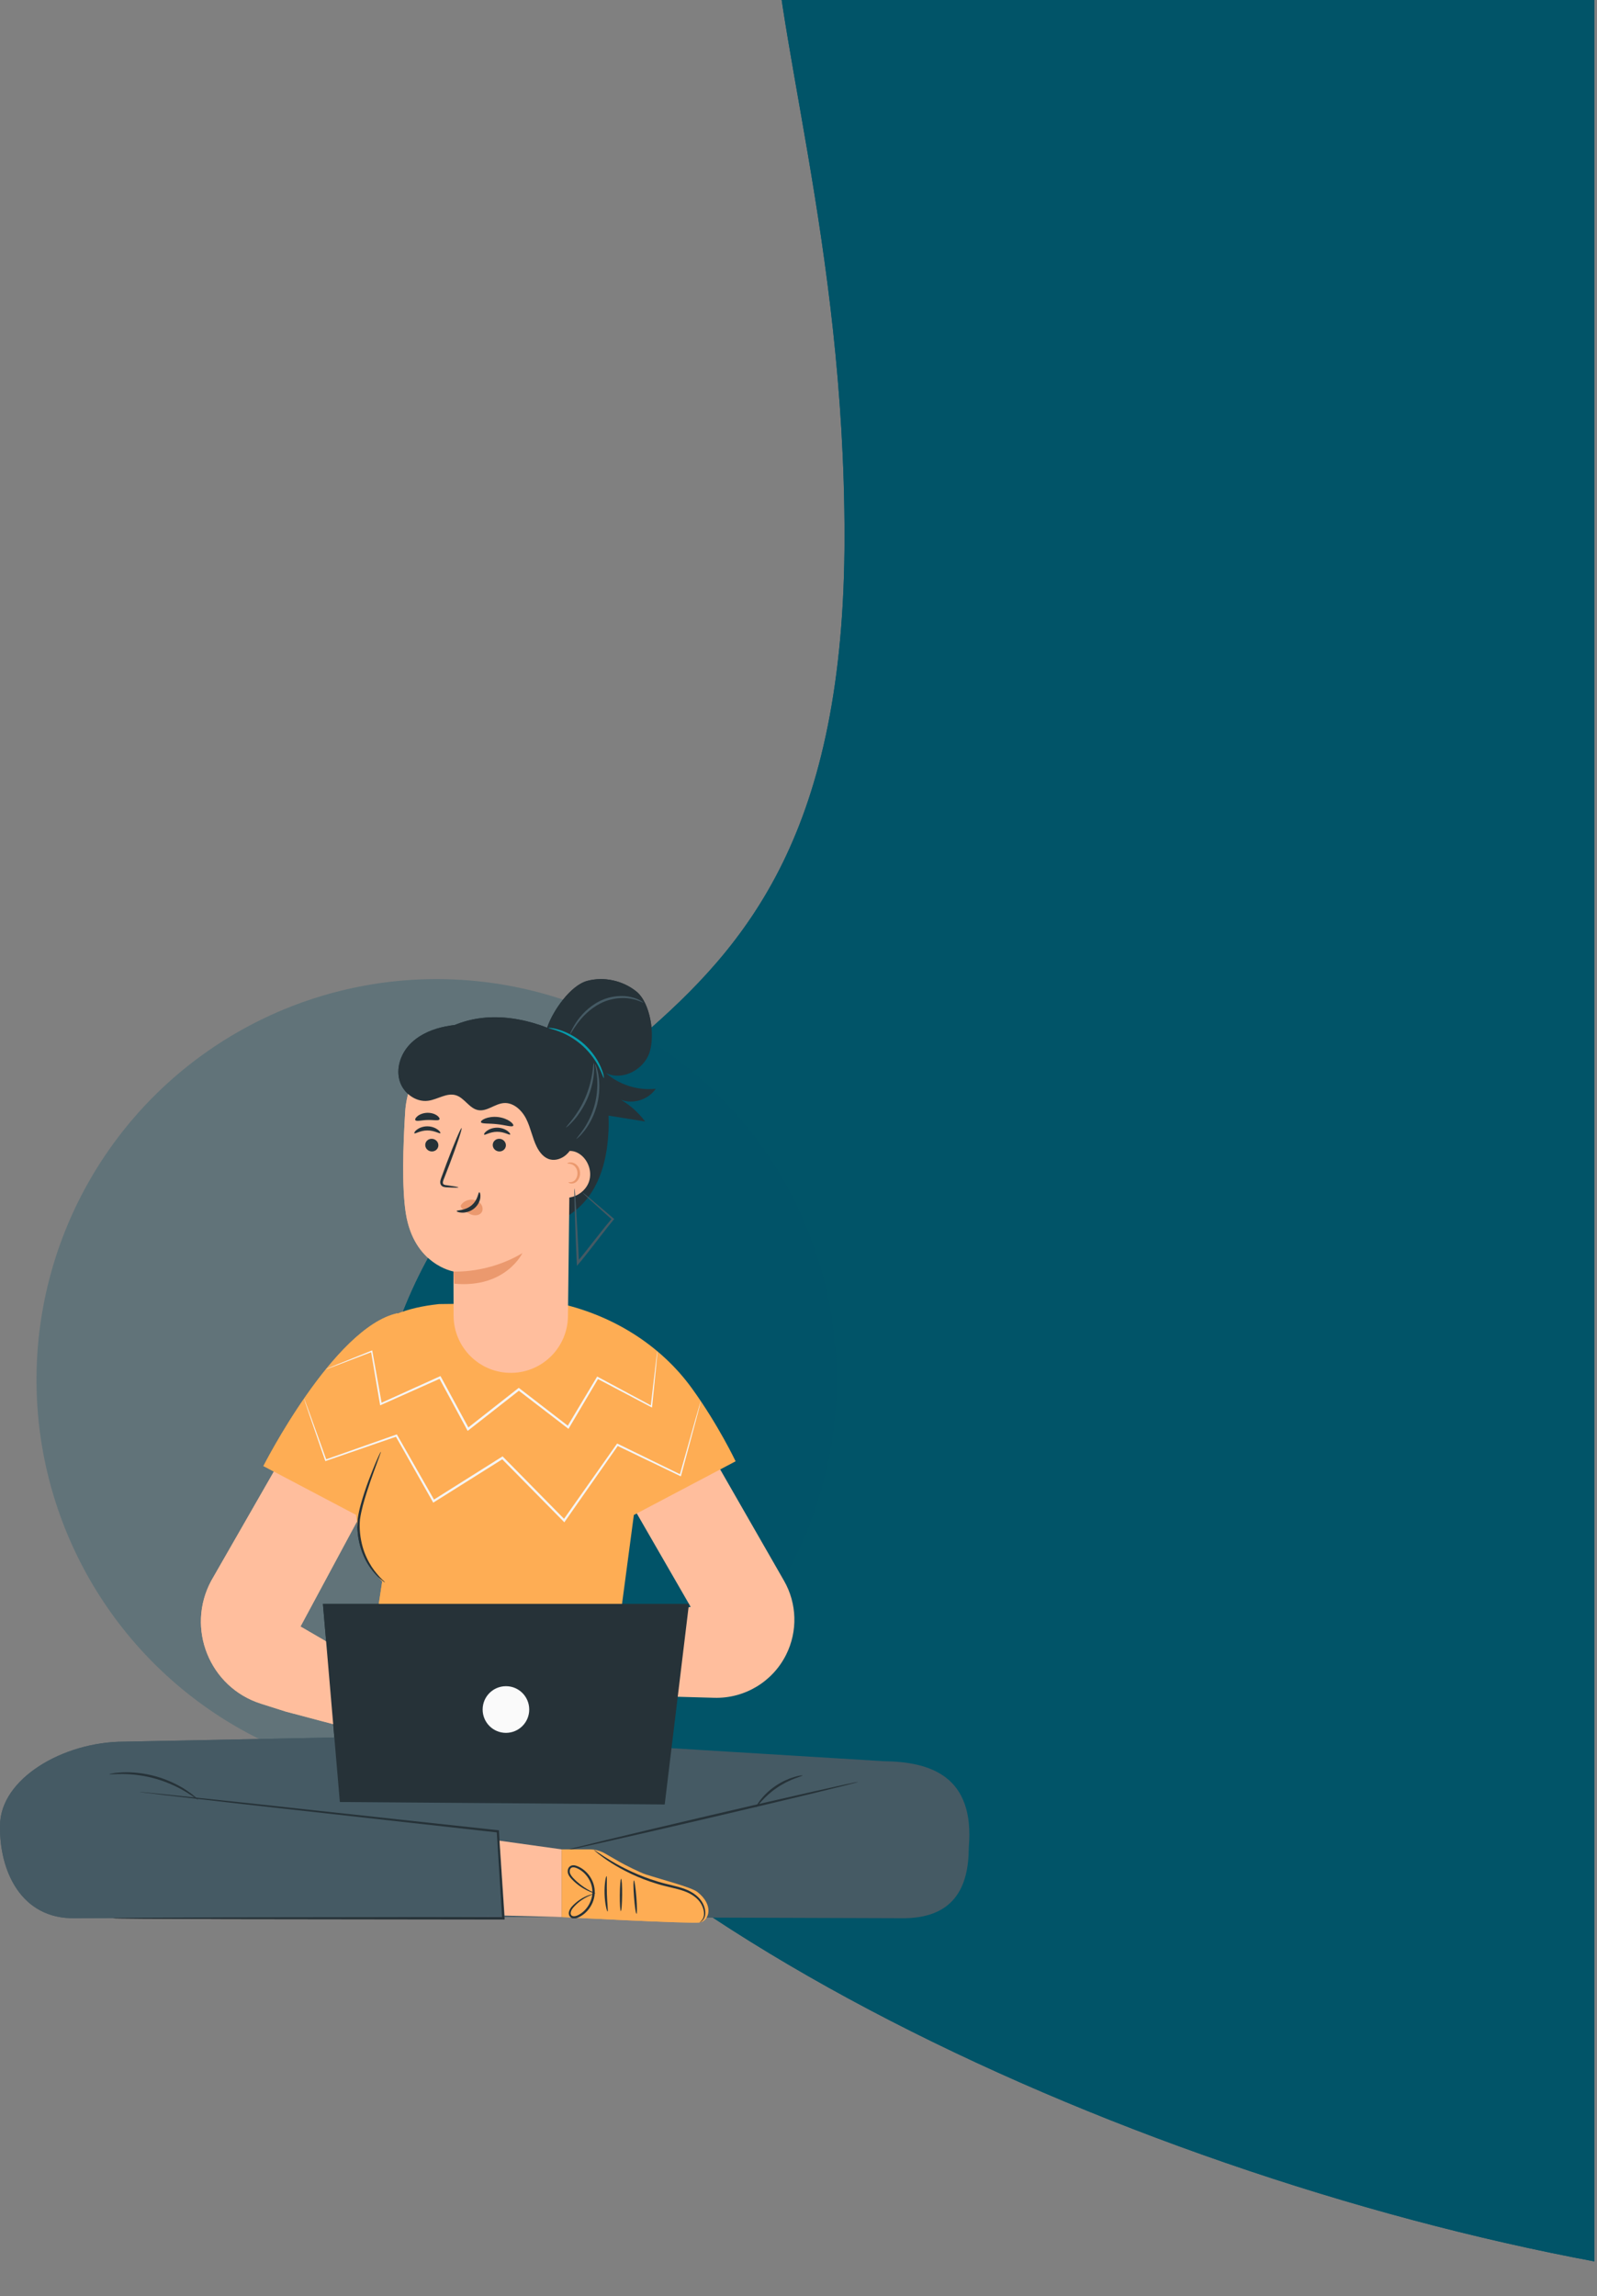 <?xml version="1.0" encoding="UTF-8" standalone="no"?>
<!DOCTYPE svg PUBLIC "-//W3C//DTD SVG 1.1//EN" "http://www.w3.org/Graphics/SVG/1.1/DTD/svg11.dtd">
<svg width="100%" height="100%" viewBox="0 0 503 723" version="1.1" xmlns="http://www.w3.org/2000/svg" xmlns:xlink="http://www.w3.org/1999/xlink" xml:space="preserve" xmlns:serif="http://www.serif.com/" style="fill-rule:evenodd;clip-rule:evenodd;stroke-linejoin:round;stroke-miterlimit:2;">
    <rect x="0" y="0" width="503" height="723" fill="#808080" stroke="none"/>
    <g transform="matrix(1,0,0,1,5.90488e-15,-101.036)">
        <clipPath id="_clip1">
            <rect x="0" y="101.036" width="502.189" height="722.026"/>
        </clipPath>
        <g clip-path="url(#_clip1)">
            <g transform="matrix(1,0,0,1,5.62449e-09,169)">
                <path d="M727,579C727,764.568 79.542,571.248 118,376C144,244 266,286.568 266,101C266,-84.568 173.432,-169 359,-169C544.568,-169 727,393.432 727,579Z" style="fill:rgb(1,84,104);fill-rule:nonzero;"/>
            </g>
            <g transform="matrix(1,0,0,1,5.62449e-09,169)">
                <ellipse cx="137.498" cy="366.477" rx="126" ry="126.164" style="fill:rgb(1,84,104);fill-opacity:0.13;"/>
            </g>
            <g transform="matrix(1,0,0,1,5.62449e-09,169)">
                <path d="M278.386,486.564L173.534,480.134C172.872,478.626 172.436,477.751 172.436,477.751L144.019,478.315L134.767,477.751C134.767,477.751 134.626,478.033 134.401,478.513L39.012,480.416C19.988,480.416 0.006,492.035 0.006,506.882C-0.233,521.01 6.596,536.351 23.635,535.998L153.594,535.561L283.554,535.998C300.592,536.351 305.099,526.058 305.127,513.847C307.14,491.118 292.918,486.747 278.386,486.564Z" style="fill:rgb(69,90,100);fill-rule:nonzero;"/>
            </g>
            <g transform="matrix(1,0,0,1,5.62449e-09,169)">
                <path d="M35.576,535.999C35.576,535.999 35.787,535.97 36.196,535.956C36.646,535.942 37.252,535.942 38.026,535.928C39.674,535.914 42.054,535.886 45.109,535.858C51.291,535.829 60.219,535.787 71.259,535.745C93.438,535.717 124.164,535.674 158.523,535.632L158.157,536.027C157.974,533.179 157.791,530.119 157.593,527.045C157.199,520.757 156.819,514.553 156.453,508.673L156.777,509.011C124.854,505.458 96.648,502.314 76.385,500.058C66.302,498.902 58.191,497.971 52.559,497.322C49.785,496.984 47.644,496.73 46.137,496.547C45.433,496.448 44.884,496.378 44.476,496.335C44.096,496.279 43.913,496.251 43.913,496.237C43.913,496.223 44.11,496.237 44.476,496.265C44.884,496.307 45.433,496.35 46.137,496.42C47.644,496.575 49.799,496.787 52.573,497.069C58.205,497.661 66.316,498.521 76.413,499.578C96.676,501.778 124.896,504.838 156.833,508.292L157.143,508.32L157.157,508.631C157.523,514.524 157.917,520.714 158.312,527.003C158.509,530.077 158.692,533.136 158.875,535.985L158.903,536.379L158.509,536.379C124.135,536.337 93.409,536.295 71.245,536.267C60.191,536.224 51.277,536.182 45.095,536.154C42.04,536.126 39.66,536.097 38.012,536.083C37.224,536.069 36.618,536.055 36.182,536.055C35.787,536.027 35.576,535.999 35.576,535.999Z" style="fill:rgb(38,50,56);fill-rule:nonzero;"/>
            </g>
            <g transform="matrix(1,0,0,1,5.62449e-09,169)">
                <path d="M62.374,498.676C62.289,498.774 60.994,497.717 58.698,496.321C56.417,494.925 53.08,493.261 49.151,492.119C45.222,490.991 41.519,490.625 38.829,490.596C36.154,490.568 34.478,490.766 34.464,490.639C34.464,490.582 34.872,490.498 35.619,490.371C36.365,490.23 37.463,490.131 38.829,490.075C41.547,489.962 45.349,490.258 49.348,491.414C53.347,492.57 56.727,494.347 58.966,495.884C60.092,496.645 60.966,497.322 61.529,497.83C62.106,498.337 62.402,498.633 62.374,498.676Z" style="fill:rgb(38,50,56);fill-rule:nonzero;"/>
            </g>
            <g transform="matrix(1,0,0,1,5.62449e-09,169)">
                <path d="M270.247,493.092C270.289,493.29 249.617,498.295 224.059,504.274C198.501,510.252 177.744,514.933 177.702,514.736C177.66,514.539 198.332,509.533 223.89,503.555C249.448,497.576 270.204,492.895 270.247,493.092Z" style="fill:rgb(38,50,56);fill-rule:nonzero;"/>
            </g>
            <g transform="matrix(1,0,0,1,5.62449e-09,169)">
                <path d="M252.771,491.062C252.842,491.287 248.772,492.105 244.674,494.953C240.534,497.745 238.281,501.228 238.084,501.073C238.014,501.03 238.464,500.1 239.492,498.775C240.506,497.449 242.14,495.785 244.252,494.347C246.364,492.909 248.519,492.007 250.124,491.541C251.715,491.062 252.757,490.977 252.771,491.062Z" style="fill:rgb(38,50,56);fill-rule:nonzero;"/>
            </g>
            <g transform="matrix(1,0,0,1,5.62449e-09,169)">
                <path d="M213.737,371.875L246.942,429.755C251.039,436.904 251.293,445.632 247.617,453.006C243.351,461.565 234.507,466.867 224.96,466.599L173.971,465.16L172.633,446.591L217.539,437.976L187.264,385.496L213.737,371.875Z" style="fill:rgb(255,190,157);fill-rule:nonzero;"/>
            </g>
            <g transform="matrix(1,0,0,1,5.62449e-09,169)">
                <path d="M89.959,470.927L136.851,483.364L137.865,469.278L94.649,444.151L126.205,385.496L99.732,371.875L66.528,429.755C58.487,444.701 65.992,463.299 82.158,468.446L89.959,470.927Z" style="fill:rgb(255,190,157);fill-rule:nonzero;"/>
            </g>
            <g transform="matrix(1,0,0,1,5.62449e-09,169)">
                <path d="M199.641,409.042L231.691,392.136C231.691,392.136 226.354,380.828 217.961,369.21C208.034,355.462 192.643,345.846 175.153,342.194L138.288,342.631C133.035,343.195 128.726,344.197 125.135,345.663L125.164,345.522C105.154,349.935 82.961,393.631 82.961,393.631L112.124,409L112.772,413.597C113.617,419.646 116.264,425.328 120.376,429.967L111.885,485.901L206.541,487.861L194.487,447.803L199.641,409.042Z" style="fill:rgb(254,173,84);fill-rule:nonzero;"/>
            </g>
            <g transform="matrix(1,0,0,1,5.62449e-09,169)">
                <path d="M121.235,430.277C121.207,430.305 120.686,429.953 119.827,429.206C118.968,428.458 117.799,427.274 116.602,425.596C114.222,422.282 112.096,416.671 112.645,410.34C113.096,407.224 113.983,404.39 114.814,401.837C115.658,399.285 116.517,397.029 117.278,395.14C118.024,393.251 118.672,391.742 119.151,390.713C119.615,389.683 119.911,389.119 119.953,389.147C119.996,389.162 119.799,389.768 119.404,390.825C118.968,392.024 118.418,393.533 117.757,395.323C117.067,397.227 116.264,399.497 115.461,402.049C114.673,404.587 113.814,407.421 113.377,410.438C113.096,413.428 113.49,416.403 114.18,418.927C114.856,421.479 115.954,423.622 117.038,425.314C119.263,428.656 121.347,430.15 121.235,430.277Z" style="fill:rgb(38,50,56);fill-rule:nonzero;"/>
            </g>
            <g transform="matrix(1,0,0,1,5.62449e-09,169)">
                <path d="M107.041,499.409L101.704,437.017L217.004,437.017L209.358,500.185L107.041,499.409Z" style="fill:rgb(38,50,56);fill-rule:nonzero;"/>
            </g>
            <g transform="matrix(1,0,0,1,5.62449e-09,169)">
                <path d="M166.69,470.293C166.69,474.353 163.409,477.639 159.354,477.639C155.298,477.639 152.017,474.353 152.017,470.293C152.017,466.232 155.298,462.947 159.354,462.947C163.409,462.932 166.69,466.232 166.69,470.293Z" style="fill:rgb(250,250,250);fill-rule:nonzero;"/>
            </g>
            <g transform="matrix(1,0,0,1,5.62449e-09,169)">
                <path d="M157.326,511.591L176.914,514.327L176.914,535.632L158.903,535.166L157.326,511.591Z" style="fill:rgb(255,190,157);fill-rule:nonzero;"/>
            </g>
            <g transform="matrix(1,0,0,1,5.62449e-09,169)">
                <path d="M176.899,514.327L185.715,514.327C187.432,514.327 189.108,514.778 190.587,515.638L195.234,518.317C196.755,519.191 201.669,521.659 203.345,522.194C208.696,523.915 217.694,526.241 219.595,527.693C225.002,531.881 223.369,536.816 220.383,537.338C217.764,537.789 176.899,535.632 176.899,535.632L176.899,514.327Z" style="fill:rgb(254,173,84);fill-rule:nonzero;"/>
            </g>
            <g transform="matrix(1,0,0,1,5.62449e-09,169)">
                <path d="M191.361,533.883C191.178,533.925 190.502,531.472 190.418,528.342C190.319,525.212 190.84,522.73 191.037,522.758C191.248,522.786 191.051,525.268 191.15,528.328C191.234,531.373 191.572,533.841 191.361,533.883Z" style="fill:rgb(38,50,56);fill-rule:nonzero;"/>
            </g>
            <g transform="matrix(1,0,0,1,5.62449e-09,169)">
                <path d="M195.543,533.756C195.346,533.756 195.191,531.472 195.219,528.666C195.247,525.86 195.43,523.576 195.628,523.59C195.825,523.59 195.98,525.875 195.951,528.68C195.923,531.486 195.74,533.756 195.543,533.756Z" style="fill:rgb(38,50,56);fill-rule:nonzero;"/>
            </g>
            <g transform="matrix(1,0,0,1,5.62449e-09,169)">
                <path d="M200.472,534.602C200.275,534.616 199.923,532.29 199.697,529.385C199.472,526.495 199.458,524.126 199.655,524.112C199.852,524.098 200.204,526.424 200.43,529.329C200.655,532.233 200.683,534.588 200.472,534.602Z" style="fill:rgb(38,50,56);fill-rule:nonzero;"/>
            </g>
            <g transform="matrix(1,0,0,1,5.62449e-09,169)">
                <path d="M187.559,528.201C187.545,528.243 186.883,528.102 185.757,527.637C184.63,527.158 183.039,526.34 181.363,524.916C180.941,524.563 180.518,524.168 180.11,523.731C179.702,523.294 179.251,522.801 178.983,522.138C178.716,521.475 178.716,520.615 179.223,519.953C179.476,519.614 179.899,519.403 180.321,519.346C180.744,519.29 181.138,519.36 181.504,519.487C184.363,520.46 186.813,523.266 187.263,526.721C187.7,530.217 185.827,533.46 183.349,535.096C182.729,535.505 182.081,535.871 181.335,535.998C180.969,536.069 180.575,536.069 180.18,535.942C179.786,535.815 179.462,535.519 179.293,535.152C178.955,534.377 179.251,533.658 179.547,533.122C179.857,532.558 180.293,532.149 180.673,531.754C182.264,530.217 183.87,529.371 184.996,528.92C186.137,528.469 186.813,528.37 186.813,528.398C186.827,528.455 186.193,528.652 185.109,529.174C184.039,529.696 182.518,530.584 181.039,532.121C180.673,532.516 180.293,532.91 180.04,533.39C179.786,533.855 179.617,534.447 179.828,534.87C180.04,535.322 180.603,535.477 181.208,535.336C181.8,535.223 182.391,534.884 182.969,534.504C185.222,532.981 186.925,529.949 186.531,526.777C186.137,523.619 183.856,520.996 181.307,520.094C180.687,519.882 180.054,519.91 179.73,520.319C179.392,520.728 179.35,521.377 179.547,521.884C179.983,522.942 180.955,523.76 181.701,524.479C184.926,527.369 187.644,528.06 187.559,528.201Z" style="fill:rgb(38,50,56);fill-rule:nonzero;"/>
            </g>
            <g transform="matrix(1,0,0,1,5.62449e-09,169)">
                <path d="M220.384,537.338C220.327,537.268 220.961,536.986 221.454,535.999C221.947,535.026 221.848,533.277 220.877,531.557C219.919,529.823 217.933,528.328 215.441,527.454C212.949,526.552 209.977,526.129 206.992,525.184C200.979,523.393 195.896,520.757 192.446,518.543C190.714,517.443 189.39,516.456 188.489,515.751C187.602,515.032 187.123,514.609 187.151,514.567C187.179,514.524 187.714,514.877 188.658,515.511C189.601,516.146 190.981,517.062 192.727,518.092C196.22,520.164 201.275,522.688 207.203,524.465C210.146,525.381 213.089,525.833 215.68,526.791C218.257,527.736 220.355,529.372 221.341,531.275C222.327,533.136 222.355,535.054 221.721,536.097C221.426,536.619 221.06,536.929 220.82,537.098C220.539,537.296 220.398,537.366 220.384,537.338Z" style="fill:rgb(38,50,56);fill-rule:nonzero;"/>
            </g>
            <g transform="matrix(1,0,0,1,5.62449e-09,169)">
                <path d="M207.062,357.507C207.076,357.507 207.076,357.605 207.062,357.803C207.048,358.043 207.02,358.325 206.992,358.677C206.921,359.495 206.809,360.637 206.682,362.089C206.372,365.121 205.95,369.449 205.4,374.892L205.372,375.216L205.077,375.061C200.359,372.58 194.6,369.534 188.08,366.108L188.488,365.995C185.686,370.733 182.574,375.992 179.251,381.59L179.054,381.928L178.744,381.688C173.886,377.952 168.633,373.933 163.198,369.746L163.648,369.746C161.494,371.438 159.199,373.242 156.875,375.061C153.735,377.515 150.651,379.94 147.638,382.295L147.3,382.562L147.088,382.182C144.019,376.499 141.076,371.043 138.287,365.896L138.724,366.051C131.951,369.069 125.684,371.875 120.066,374.37L119.728,374.525L119.672,374.159C118.587,367.757 117.644,362.188 116.855,357.549L117.137,357.704C112.589,359.438 108.984,360.82 106.463,361.779C105.252,362.23 104.309,362.583 103.619,362.837C103.323,362.935 103.083,363.02 102.886,363.09C102.717,363.147 102.633,363.175 102.633,363.161C102.633,363.147 102.703,363.104 102.872,363.034C103.069,362.949 103.295,362.851 103.59,362.724C104.266,362.442 105.196,362.061 106.393,361.568C108.899,360.566 112.49,359.114 116.996,357.309L117.235,357.211L117.278,357.464C118.109,362.103 119.108,367.659 120.249,374.046L119.841,373.849C125.431,371.311 131.683,368.491 138.456,365.431L138.738,365.304L138.893,365.586C141.681,370.733 144.652,376.189 147.722,381.857L147.173,381.745C150.186,379.376 153.27,376.965 156.396,374.497C158.72,372.678 161.015,370.874 163.17,369.182L163.395,369.012L163.62,369.182C169.056,373.369 174.294,377.416 179.138,381.152L178.631,381.251C181.969,375.668 185.109,370.422 187.939,365.699L188.094,365.445L188.348,365.586C194.839,369.069 200.57,372.157 205.274,374.681L204.95,374.85C205.584,369.421 206.09,365.093 206.443,362.075C206.626,360.637 206.766,359.495 206.865,358.677C206.921,358.325 206.964,358.043 206.992,357.803C207.02,357.605 207.048,357.507 207.062,357.507Z" style="fill:rgb(245,245,245);fill-rule:nonzero;"/>
            </g>
            <g transform="matrix(1,0,0,1,5.62449e-09,169)">
                <path d="M220.735,373.214C220.749,373.214 220.721,373.355 220.651,373.623C220.58,373.933 220.482,374.328 220.355,374.822C220.073,375.907 219.665,377.458 219.144,379.432C218.06,383.493 216.483,389.316 214.525,396.592L214.455,396.874L214.187,396.747C208.541,394.026 201.81,390.797 194.318,387.201L194.712,387.103C189.643,394.35 183.996,402.401 177.984,411.002L177.744,411.355L177.448,411.044C172.337,405.856 166.929,400.371 161.367,394.731C160.241,393.575 159.114,392.432 157.988,391.304L158.438,391.361C150.905,396.098 143.624,400.667 136.767,404.967L136.457,405.165L136.274,404.84C132.092,397.438 128.163,390.501 124.586,384.184L124.952,384.325C116.391,387.272 108.857,389.88 102.675,392.009L102.464,392.08L102.393,391.868C100.281,385.735 98.605,380.885 97.451,377.515C96.902,375.879 96.479,374.61 96.169,373.694C96.043,373.285 95.93,372.96 95.86,372.707C95.789,372.481 95.761,372.368 95.775,372.368C95.789,372.368 95.831,372.467 95.916,372.692C96.014,372.946 96.141,373.256 96.282,373.665C96.606,374.568 97.071,375.823 97.676,377.444C98.887,380.8 100.619,385.636 102.816,391.727L102.534,391.586C108.702,389.415 116.207,386.764 124.755,383.747L124.994,383.662L125.121,383.888C128.726,390.205 132.669,397.114 136.879,404.502L136.386,404.375C143.244,400.061 150.51,395.478 158.044,390.74L158.297,390.585L158.509,390.797C159.621,391.925 160.748,393.081 161.888,394.223C167.45,399.877 172.844,405.362 177.955,410.551L177.406,410.593C183.447,402.02 189.122,393.983 194.22,386.75L194.375,386.539L194.614,386.651C202.077,390.289 208.78,393.575 214.413,396.324L214.075,396.479C216.117,389.232 217.764,383.423 218.905,379.376C219.468,377.416 219.919,375.879 220.228,374.793C220.383,374.3 220.496,373.919 220.594,373.609C220.679,373.341 220.721,373.2 220.735,373.214Z" style="fill:rgb(245,245,245);fill-rule:nonzero;"/>
            </g>
            <g transform="matrix(1,0,0,1,5.62449e-09,169)">
                <path d="M206.541,274.839C200.909,275.473 195.051,273.612 190.798,269.862C195.924,272.456 202.767,268.903 204.57,263.432C206.372,257.975 204.894,247.809 200.416,244.2C196.149,240.773 190.249,239.462 184.968,240.872C179.688,242.282 174.097,250.333 172.365,255.522L172.464,255.677C171.647,255.353 170.83,255.057 170.014,254.775C164.17,252.815 157.917,251.856 151.792,252.561C145.666,253.266 139.668,255.705 135.133,259.907L170.943,317.534C177.449,316.955 183.208,312.57 186.616,306.987C190.024,301.417 191.333,294.776 191.657,288.248C191.741,286.612 191.727,284.948 191.671,283.299C195.515,283.919 199.346,284.54 203.19,285.146C201.134,282.382 198.515,280.028 195.529,278.293C199.388,279.802 204.19,278.293 206.541,274.839Z" style="fill:rgb(38,50,56);fill-rule:nonzero;"/>
            </g>
            <g transform="matrix(1,0,0,1,5.62449e-09,169)">
                <path d="M161.269,364.289C170.985,364.078 178.772,356.196 178.885,346.467L179.716,274.768C179.772,271.807 177.561,269.298 174.618,268.987L144.371,261.331C134.683,260.302 128.247,272.244 127.628,281.973C126.952,292.788 126.543,306.014 127.825,314.079C130.402,330.308 142.822,332.367 142.822,332.367C142.822,332.324 142.836,338.641 142.864,346.34C142.92,356.421 151.214,364.501 161.269,364.289Z" style="fill:rgb(255,190,157);fill-rule:nonzero;"/>
            </g>
            <g transform="matrix(1,0,0,1,5.62449e-09,169)">
                <path d="M133.936,292.478C133.894,293.578 134.795,294.522 135.936,294.579C137.077,294.635 138.034,293.803 138.077,292.703C138.119,291.604 137.218,290.659 136.077,290.602C134.922,290.532 133.965,291.378 133.936,292.478Z" style="fill:rgb(38,50,56);fill-rule:nonzero;"/>
            </g>
            <g transform="matrix(1,0,0,1,5.62449e-09,169)">
                <path d="M130.515,288.854C130.768,289.122 132.345,287.966 134.584,287.966C136.823,287.938 138.457,289.094 138.696,288.812C138.809,288.685 138.555,288.206 137.837,287.684C137.133,287.162 135.936,286.655 134.542,286.669C133.148,286.683 131.979,287.19 131.303,287.712C130.613,288.248 130.388,288.741 130.515,288.854Z" style="fill:rgb(38,50,56);fill-rule:nonzero;"/>
            </g>
            <g transform="matrix(1,0,0,1,5.62449e-09,169)">
                <path d="M155.199,292.478C155.157,293.578 156.058,294.523 157.199,294.579C158.339,294.635 159.297,293.803 159.339,292.704C159.381,291.604 158.48,290.659 157.34,290.603C156.199,290.532 155.241,291.378 155.199,292.478Z" style="fill:rgb(38,50,56);fill-rule:nonzero;"/>
            </g>
            <g transform="matrix(1,0,0,1,5.62449e-09,169)">
                <path d="M152.496,289.277C152.749,289.545 154.326,288.389 156.565,288.389C158.804,288.361 160.438,289.517 160.677,289.235C160.79,289.108 160.536,288.629 159.818,288.107C159.114,287.585 157.917,287.078 156.523,287.092C155.129,287.106 153.96,287.614 153.284,288.135C152.594,288.657 152.369,289.15 152.496,289.277Z" style="fill:rgb(38,50,56);fill-rule:nonzero;"/>
            </g>
            <g transform="matrix(1,0,0,1,5.62449e-09,169)">
                <path d="M144.371,305.887C144.385,305.76 142.991,305.521 140.738,305.224C140.16,305.168 139.625,305.055 139.527,304.66C139.386,304.252 139.625,303.631 139.907,302.968C140.442,301.587 141.005,300.134 141.597,298.612C143.948,292.408 145.638,287.317 145.385,287.219C145.131,287.12 143.033,292.069 140.681,298.273C140.118,299.796 139.583,301.262 139.062,302.658C138.851,303.307 138.47,304.04 138.766,304.9C138.921,305.323 139.343,305.633 139.71,305.732C140.076,305.845 140.4,305.845 140.681,305.873C142.962,306 144.371,306.014 144.371,305.887Z" style="fill:rgb(38,50,56);fill-rule:nonzero;"/>
            </g>
            <g transform="matrix(1,0,0,1,5.62449e-09,169)">
                <path d="M142.836,332.381C142.836,332.381 153.735,333.086 164.536,326.586C164.536,326.586 159.269,337.725 143.061,336.216L142.836,332.381Z" style="fill:rgb(235,153,110);fill-rule:nonzero;"/>
            </g>
            <g transform="matrix(1,0,0,1,5.62449e-09,169)">
                <path d="M145.328,311.273C146.131,310.202 147.539,309.623 148.947,309.779C149.919,309.877 150.904,310.357 151.482,311.146C152.073,311.936 152.2,313.064 151.665,313.811C151.059,314.657 149.806,314.855 148.736,314.558C147.666,314.248 146.75,313.557 145.877,312.852C145.638,312.655 145.384,312.458 145.244,312.19C145.089,311.922 145.061,311.583 145.244,311.358" style="fill:rgb(235,153,110);fill-rule:nonzero;"/>
            </g>
            <g transform="matrix(1,0,0,1,5.62449e-09,169)">
                <path d="M150.961,307.424C150.595,307.41 150.595,309.835 148.511,311.555C146.441,313.289 143.85,313.007 143.836,313.346C143.808,313.501 144.413,313.811 145.498,313.853C146.568,313.896 148.131,313.543 149.398,312.486C150.665,311.428 151.215,310.018 151.299,309.017C151.398,308.016 151.13,307.41 150.961,307.424Z" style="fill:rgb(38,50,56);fill-rule:nonzero;"/>
            </g>
            <g transform="matrix(1,0,0,1,5.62449e-09,169)">
                <path d="M151.482,285.358C151.708,285.964 153.932,285.682 156.552,285.992C159.185,286.26 161.297,287.021 161.649,286.486C161.804,286.218 161.438,285.654 160.579,285.061C159.734,284.469 158.382,283.919 156.805,283.736C155.228,283.567 153.792,283.821 152.834,284.201C151.876,284.582 151.398,285.061 151.482,285.358Z" style="fill:rgb(38,50,56);fill-rule:nonzero;"/>
            </g>
            <g transform="matrix(1,0,0,1,5.62449e-09,169)">
                <path d="M130.824,284.723C131.218,285.231 132.753,284.709 134.612,284.681C136.457,284.596 138.034,285.019 138.4,284.497C138.555,284.244 138.316,283.736 137.626,283.242C136.95,282.763 135.823,282.368 134.542,282.411C133.274,282.453 132.162,282.918 131.528,283.44C130.866,283.962 130.655,284.483 130.824,284.723Z" style="fill:rgb(38,50,56);fill-rule:nonzero;"/>
            </g>
            <g transform="matrix(1,0,0,1,5.62449e-09,169)">
                <path d="M177.927,294.931C179.153,294.085 180.87,294.396 182.166,295.143C185.137,296.863 186.63,300.811 185.517,304.068C184.419,307.325 180.842,309.553 177.435,309.102" style="fill:rgb(255,190,157);fill-rule:nonzero;"/>
            </g>
            <g transform="matrix(1,0,0,1,5.62449e-09,169)">
                <path d="M179.068,304.279C179.11,304.167 179.702,304.42 180.476,304.054C181.251,303.744 181.941,302.602 181.87,301.276C181.828,299.937 180.955,298.964 180.138,298.668C179.321,298.329 178.73,298.498 178.702,298.372C178.646,298.287 179.251,297.864 180.321,298.104C180.842,298.231 181.434,298.527 181.898,299.091C182.363,299.641 182.659,300.416 182.701,301.22C182.814,302.855 181.786,304.336 180.673,304.59C179.575,304.9 178.983,304.336 179.068,304.279Z" style="fill:rgb(235,153,110);fill-rule:nonzero;"/>
            </g>
            <g transform="matrix(1,0,0,1,5.62449e-09,169)">
                <path d="M183.49,307.551C183.504,307.522 183.771,307.706 184.236,308.072C184.771,308.509 185.433,309.059 186.222,309.694C188.01,311.217 190.39,313.247 193.22,315.644L193.46,315.841L193.263,316.081C190.657,319.211 187.757,323.131 184.504,327.22C183.771,328.151 183.025,329.053 182.307,329.899L181.701,330.604L181.659,329.674C181.364,323.061 181.138,317.223 181.011,313.021C180.969,311.019 180.927,309.37 180.899,308.072C180.885,306.916 180.899,306.268 180.941,306.268C180.983,306.268 181.068,306.902 181.152,308.058C181.237,309.341 181.349,311.005 181.49,312.993C181.744,317.181 182.068,323.032 182.377,329.631L181.744,329.406C182.434,328.56 183.18,327.657 183.912,326.741C187.165,322.666 190.094,318.76 192.77,315.658L192.812,316.095C190.066,313.614 187.743,311.527 185.982,309.948C185.236,309.257 184.616,308.679 184.109,308.199C183.687,307.819 183.476,307.579 183.49,307.551Z" style="fill:rgb(69,90,100);fill-rule:nonzero;"/>
            </g>
            <g transform="matrix(1,0,0,1,5.62449e-09,169)">
                <path d="M150.722,254.239C146.751,254.408 142.766,254.577 138.907,255.536C135.049,256.495 131.317,258.314 128.698,261.289C126.079,264.278 124.741,268.55 125.882,272.357C127.008,276.164 130.923,279.153 134.852,278.618C137.837,278.223 140.696,276.009 143.582,276.883C146.3,277.715 147.807,281.043 150.609,281.565C153.369,282.072 155.833,279.591 158.636,279.351C161.72,279.083 164.409,281.621 165.775,284.399C167.155,287.176 167.676,290.321 169.056,293.112C169.943,294.889 171.309,296.595 173.224,297.089C174.984,297.54 176.9,296.863 178.28,295.665C179.645,294.466 180.547,292.816 181.237,291.124C184.152,283.947 183.518,275.431 179.575,268.776C175.632,262.121 168.465,257.468 160.79,256.593" style="fill:rgb(38,50,56);fill-rule:nonzero;"/>
            </g>
            <g transform="matrix(1,0,0,1,5.62449e-09,169)">
                <path d="M190.207,271.469C190.08,271.511 189.7,270.158 188.714,268.17C187.728,266.182 186.01,263.601 183.504,261.331C180.983,259.061 178.252,257.609 176.182,256.833C174.112,256.044 172.732,255.804 172.76,255.677C172.774,255.621 173.112,255.649 173.745,255.733C174.379,255.804 175.28,256.001 176.365,256.354C178.533,257.031 181.406,258.455 184.011,260.795C186.602,263.15 188.32,265.871 189.207,267.958C189.658,269.002 189.953,269.876 190.08,270.496C190.193,271.102 190.249,271.455 190.207,271.469Z" style="fill:rgb(7,155,171);fill-rule:nonzero;"/>
            </g>
            <g transform="matrix(1,0,0,1,5.62449e-09,169)">
                <path d="M202.599,247.697C202.528,247.824 201.176,246.935 198.698,246.484C196.248,246.019 192.629,246.202 189.193,247.922C185.757,249.642 183.335,252.293 181.842,254.324C180.335,256.368 179.631,257.792 179.533,257.736C179.491,257.722 179.617,257.341 179.913,256.678C180.209,256.03 180.702,255.099 181.42,254.013C182.828,251.87 185.264,249.064 188.855,247.26C192.46,245.455 196.276,245.356 198.782,245.976C200.05,246.273 201.036,246.696 201.655,247.048C202.317,247.415 202.627,247.668 202.599,247.697Z" style="fill:rgb(69,90,100);fill-rule:nonzero;"/>
            </g>
            <g transform="matrix(1,0,0,1,5.62449e-09,169)">
                <path d="M187.024,266.76C187.109,266.76 187.235,268.029 187.052,270.101C186.869,272.16 186.278,274.994 185.025,277.899C183.771,280.803 182.11,283.186 180.744,284.737C179.378,286.288 178.364,287.078 178.308,287.007C178.11,286.852 181.927,283.341 184.349,277.617C186.841,271.906 186.771,266.731 187.024,266.76Z" style="fill:rgb(69,90,100);fill-rule:nonzero;"/>
            </g>
            <g transform="matrix(1,0,0,1,5.62449e-09,169)">
                <path d="M187.489,267.112C187.531,267.098 187.672,267.422 187.883,268.043C188.108,268.649 188.334,269.565 188.517,270.722C188.897,273.006 188.953,276.291 188.08,279.76C187.193,283.228 185.602,286.091 184.18,287.924C183.475,288.84 182.842,289.545 182.349,289.982C181.87,290.419 181.589,290.645 181.56,290.617C181.462,290.518 182.476,289.517 183.757,287.627C185.039,285.752 186.517,282.946 187.376,279.591C188.221,276.221 188.263,273.048 188.01,270.792C187.77,268.522 187.362,267.14 187.489,267.112Z" style="fill:rgb(69,90,100);fill-rule:nonzero;"/>
            </g>
            <g transform="matrix(1,0,0,1,5.62449e-09,169)">
                <path d="M727,579C727,764.568 79.542,571.248 118,376C144,244 266,286.568 266,101C266,-84.568 173.432,-169 359,-169C544.568,-169 727,393.432 727,579Z" style="fill:rgb(1,84,104);fill-rule:nonzero;"/>
            </g>
            <g transform="matrix(1,0,0,1,5.62449e-09,169)">
                <ellipse cx="137.498" cy="366.477" rx="126" ry="126.164" style="fill:rgb(1,84,104);fill-opacity:0.13;"/>
            </g>
            <g transform="matrix(1,0,0,1,5.62449e-09,169)">
                <path d="M278.386,486.564L173.534,480.134C172.872,478.626 172.436,477.751 172.436,477.751L144.019,478.315L134.767,477.751C134.767,477.751 134.626,478.033 134.401,478.513L39.012,480.416C19.988,480.416 0.006,492.035 0.006,506.882C-0.233,521.01 6.596,536.351 23.635,535.998L153.594,535.561L283.554,535.998C300.592,536.351 305.099,526.058 305.127,513.847C307.14,491.118 292.918,486.747 278.386,486.564Z" style="fill:rgb(69,90,100);fill-rule:nonzero;"/>
            </g>
            <g transform="matrix(1,0,0,1,5.62449e-09,169)">
                <path d="M35.576,535.999C35.576,535.999 35.787,535.97 36.196,535.956C36.646,535.942 37.252,535.942 38.026,535.928C39.674,535.914 42.054,535.886 45.109,535.858C51.291,535.829 60.219,535.787 71.259,535.745C93.438,535.717 124.164,535.674 158.523,535.632L158.157,536.027C157.974,533.179 157.791,530.119 157.593,527.045C157.199,520.757 156.819,514.553 156.453,508.673L156.777,509.011C124.854,505.458 96.648,502.314 76.385,500.058C66.302,498.902 58.191,497.971 52.559,497.322C49.785,496.984 47.644,496.73 46.137,496.547C45.433,496.448 44.884,496.378 44.476,496.335C44.096,496.279 43.913,496.251 43.913,496.237C43.913,496.223 44.11,496.237 44.476,496.265C44.884,496.307 45.433,496.35 46.137,496.42C47.644,496.575 49.799,496.787 52.573,497.069C58.205,497.661 66.316,498.521 76.413,499.578C96.676,501.778 124.896,504.838 156.833,508.292L157.143,508.32L157.157,508.631C157.523,514.524 157.917,520.714 158.312,527.003C158.509,530.077 158.692,533.136 158.875,535.985L158.903,536.379L158.509,536.379C124.135,536.337 93.409,536.295 71.245,536.267C60.191,536.224 51.277,536.182 45.095,536.154C42.04,536.126 39.66,536.097 38.012,536.083C37.224,536.069 36.618,536.055 36.182,536.055C35.787,536.027 35.576,535.999 35.576,535.999Z" style="fill:rgb(38,50,56);fill-rule:nonzero;"/>
            </g>
            <g transform="matrix(1,0,0,1,5.62449e-09,169)">
                <path d="M62.374,498.676C62.289,498.774 60.994,497.717 58.698,496.321C56.417,494.925 53.08,493.261 49.151,492.119C45.222,490.991 41.519,490.625 38.829,490.596C36.154,490.568 34.478,490.766 34.464,490.639C34.464,490.582 34.872,490.498 35.619,490.371C36.365,490.23 37.463,490.131 38.829,490.075C41.547,489.962 45.349,490.258 49.348,491.414C53.347,492.57 56.727,494.347 58.966,495.884C60.092,496.645 60.966,497.322 61.529,497.83C62.106,498.337 62.402,498.633 62.374,498.676Z" style="fill:rgb(38,50,56);fill-rule:nonzero;"/>
            </g>
            <g transform="matrix(1,0,0,1,5.62449e-09,169)">
                <path d="M270.247,493.092C270.289,493.29 249.617,498.295 224.059,504.274C198.501,510.252 177.744,514.933 177.702,514.736C177.66,514.539 198.332,509.533 223.89,503.555C249.448,497.576 270.204,492.895 270.247,493.092Z" style="fill:rgb(38,50,56);fill-rule:nonzero;"/>
            </g>
            <g transform="matrix(1,0,0,1,5.62449e-09,169)">
                <path d="M252.771,491.062C252.842,491.287 248.772,492.105 244.674,494.953C240.534,497.745 238.281,501.228 238.084,501.073C238.014,501.03 238.464,500.1 239.492,498.775C240.506,497.449 242.14,495.785 244.252,494.347C246.364,492.909 248.519,492.007 250.124,491.541C251.715,491.062 252.757,490.977 252.771,491.062Z" style="fill:rgb(38,50,56);fill-rule:nonzero;"/>
            </g>
            <g transform="matrix(1,0,0,1,5.62449e-09,169)">
                <path d="M213.737,371.875L246.942,429.755C251.039,436.904 251.293,445.632 247.617,453.006C243.351,461.565 234.507,466.867 224.96,466.599L173.971,465.16L172.633,446.591L217.539,437.976L187.264,385.496L213.737,371.875Z" style="fill:rgb(255,190,157);fill-rule:nonzero;"/>
            </g>
            <g transform="matrix(1,0,0,1,5.62449e-09,169)">
                <path d="M89.959,470.927L136.851,483.364L137.865,469.278L94.649,444.151L126.205,385.496L99.732,371.875L66.528,429.755C58.487,444.701 65.992,463.299 82.158,468.446L89.959,470.927Z" style="fill:rgb(255,190,157);fill-rule:nonzero;"/>
            </g>
            <g transform="matrix(1,0,0,1,5.62449e-09,169)">
                <path d="M199.641,409.042L231.691,392.136C231.691,392.136 226.354,380.828 217.961,369.21C208.034,355.462 192.643,345.846 175.153,342.194L138.288,342.631C133.035,343.195 128.726,344.197 125.135,345.663L125.164,345.522C105.154,349.935 82.961,393.631 82.961,393.631L112.124,409L112.772,413.597C113.617,419.646 116.264,425.328 120.376,429.967L111.885,485.901L206.541,487.861L194.487,447.803L199.641,409.042Z" style="fill:rgb(254,173,84);fill-rule:nonzero;"/>
            </g>
            <g transform="matrix(1,0,0,1,5.62449e-09,169)">
                <path d="M121.235,430.277C121.207,430.305 120.686,429.953 119.827,429.206C118.968,428.458 117.799,427.274 116.602,425.596C114.222,422.282 112.096,416.671 112.645,410.34C113.096,407.224 113.983,404.39 114.814,401.837C115.658,399.285 116.517,397.029 117.278,395.14C118.024,393.251 118.672,391.742 119.151,390.713C119.615,389.683 119.911,389.119 119.953,389.147C119.996,389.162 119.799,389.768 119.404,390.825C118.968,392.024 118.418,393.533 117.757,395.323C117.067,397.227 116.264,399.497 115.461,402.049C114.673,404.587 113.814,407.421 113.377,410.438C113.096,413.428 113.49,416.403 114.18,418.927C114.856,421.479 115.954,423.622 117.038,425.314C119.263,428.656 121.347,430.15 121.235,430.277Z" style="fill:rgb(38,50,56);fill-rule:nonzero;"/>
            </g>
            <g transform="matrix(1,0,0,1,5.62449e-09,169)">
                <path d="M107.041,499.409L101.704,437.017L217.004,437.017L209.358,500.185L107.041,499.409Z" style="fill:rgb(38,50,56);fill-rule:nonzero;"/>
            </g>
            <g transform="matrix(1,0,0,1,5.62449e-09,169)">
                <path d="M166.69,470.293C166.69,474.353 163.409,477.639 159.354,477.639C155.298,477.639 152.017,474.353 152.017,470.293C152.017,466.232 155.298,462.947 159.354,462.947C163.409,462.932 166.69,466.232 166.69,470.293Z" style="fill:rgb(250,250,250);fill-rule:nonzero;"/>
            </g>
            <g transform="matrix(1,0,0,1,5.62449e-09,169)">
                <path d="M157.326,511.591L176.914,514.327L176.914,535.632L158.903,535.166L157.326,511.591Z" style="fill:rgb(255,190,157);fill-rule:nonzero;"/>
            </g>
            <g transform="matrix(1,0,0,1,5.62449e-09,169)">
                <path d="M176.899,514.327L185.715,514.327C187.432,514.327 189.108,514.778 190.587,515.638L195.234,518.317C196.755,519.191 201.669,521.659 203.345,522.194C208.696,523.915 217.694,526.241 219.595,527.693C225.002,531.881 223.369,536.816 220.383,537.338C217.764,537.789 176.899,535.632 176.899,535.632L176.899,514.327Z" style="fill:rgb(254,173,84);fill-rule:nonzero;"/>
            </g>
            <g transform="matrix(1,0,0,1,5.62449e-09,169)">
                <path d="M191.361,533.883C191.178,533.925 190.502,531.472 190.418,528.342C190.319,525.212 190.84,522.73 191.037,522.758C191.248,522.786 191.051,525.268 191.15,528.328C191.234,531.373 191.572,533.841 191.361,533.883Z" style="fill:rgb(38,50,56);fill-rule:nonzero;"/>
            </g>
            <g transform="matrix(1,0,0,1,5.62449e-09,169)">
                <path d="M195.543,533.756C195.346,533.756 195.191,531.472 195.219,528.666C195.247,525.86 195.43,523.576 195.628,523.59C195.825,523.59 195.98,525.875 195.951,528.68C195.923,531.486 195.74,533.756 195.543,533.756Z" style="fill:rgb(38,50,56);fill-rule:nonzero;"/>
            </g>
            <g transform="matrix(1,0,0,1,5.62449e-09,169)">
                <path d="M200.472,534.602C200.275,534.616 199.923,532.29 199.697,529.385C199.472,526.495 199.458,524.126 199.655,524.112C199.852,524.098 200.204,526.424 200.43,529.329C200.655,532.233 200.683,534.588 200.472,534.602Z" style="fill:rgb(38,50,56);fill-rule:nonzero;"/>
            </g>
            <g transform="matrix(1,0,0,1,5.62449e-09,169)">
                <path d="M187.559,528.201C187.545,528.243 186.883,528.102 185.757,527.637C184.63,527.158 183.039,526.34 181.363,524.916C180.941,524.563 180.518,524.168 180.11,523.731C179.702,523.294 179.251,522.801 178.983,522.138C178.716,521.475 178.716,520.615 179.223,519.953C179.476,519.614 179.899,519.403 180.321,519.346C180.744,519.29 181.138,519.36 181.504,519.487C184.363,520.46 186.813,523.266 187.263,526.721C187.7,530.217 185.827,533.46 183.349,535.096C182.729,535.505 182.081,535.871 181.335,535.998C180.969,536.069 180.575,536.069 180.18,535.942C179.786,535.815 179.462,535.519 179.293,535.152C178.955,534.377 179.251,533.658 179.547,533.122C179.857,532.558 180.293,532.149 180.673,531.754C182.264,530.217 183.87,529.371 184.996,528.92C186.137,528.469 186.813,528.37 186.813,528.398C186.827,528.455 186.193,528.652 185.109,529.174C184.039,529.696 182.518,530.584 181.039,532.121C180.673,532.516 180.293,532.91 180.04,533.39C179.786,533.855 179.617,534.447 179.828,534.87C180.04,535.322 180.603,535.477 181.208,535.336C181.8,535.223 182.391,534.884 182.969,534.504C185.222,532.981 186.925,529.949 186.531,526.777C186.137,523.619 183.856,520.996 181.307,520.094C180.687,519.882 180.054,519.91 179.73,520.319C179.392,520.728 179.35,521.377 179.547,521.884C179.983,522.942 180.955,523.76 181.701,524.479C184.926,527.369 187.644,528.06 187.559,528.201Z" style="fill:rgb(38,50,56);fill-rule:nonzero;"/>
            </g>
            <g transform="matrix(1,0,0,1,5.62449e-09,169)">
                <path d="M220.384,537.338C220.327,537.268 220.961,536.986 221.454,535.999C221.947,535.026 221.848,533.277 220.877,531.557C219.919,529.823 217.933,528.328 215.441,527.454C212.949,526.552 209.977,526.129 206.992,525.184C200.979,523.393 195.896,520.757 192.446,518.543C190.714,517.443 189.39,516.456 188.489,515.751C187.602,515.032 187.123,514.609 187.151,514.567C187.179,514.524 187.714,514.877 188.658,515.511C189.601,516.146 190.981,517.062 192.727,518.092C196.22,520.164 201.275,522.688 207.203,524.465C210.146,525.381 213.089,525.833 215.68,526.791C218.257,527.736 220.355,529.372 221.341,531.275C222.327,533.136 222.355,535.054 221.721,536.097C221.426,536.619 221.06,536.929 220.82,537.098C220.539,537.296 220.398,537.366 220.384,537.338Z" style="fill:rgb(38,50,56);fill-rule:nonzero;"/>
            </g>
            <g transform="matrix(1,0,0,1,5.62449e-09,169)">
                <path d="M207.062,357.507C207.076,357.507 207.076,357.605 207.062,357.803C207.048,358.043 207.02,358.325 206.992,358.677C206.921,359.495 206.809,360.637 206.682,362.089C206.372,365.121 205.95,369.449 205.4,374.892L205.372,375.216L205.077,375.061C200.359,372.58 194.6,369.534 188.08,366.108L188.488,365.995C185.686,370.733 182.574,375.992 179.251,381.59L179.054,381.928L178.744,381.688C173.886,377.952 168.633,373.933 163.198,369.746L163.648,369.746C161.494,371.438 159.199,373.242 156.875,375.061C153.735,377.515 150.651,379.94 147.638,382.295L147.3,382.562L147.088,382.182C144.019,376.499 141.076,371.043 138.287,365.896L138.724,366.051C131.951,369.069 125.684,371.875 120.066,374.37L119.728,374.525L119.672,374.159C118.587,367.757 117.644,362.188 116.855,357.549L117.137,357.704C112.589,359.438 108.984,360.82 106.463,361.779C105.252,362.23 104.309,362.583 103.619,362.837C103.323,362.935 103.083,363.02 102.886,363.09C102.717,363.147 102.633,363.175 102.633,363.161C102.633,363.147 102.703,363.104 102.872,363.034C103.069,362.949 103.295,362.851 103.59,362.724C104.266,362.442 105.196,362.061 106.393,361.568C108.899,360.566 112.49,359.114 116.996,357.309L117.235,357.211L117.278,357.464C118.109,362.103 119.108,367.659 120.249,374.046L119.841,373.849C125.431,371.311 131.683,368.491 138.456,365.431L138.738,365.304L138.893,365.586C141.681,370.733 144.652,376.189 147.722,381.857L147.173,381.745C150.186,379.376 153.27,376.965 156.396,374.497C158.72,372.678 161.015,370.874 163.17,369.182L163.395,369.012L163.62,369.182C169.056,373.369 174.294,377.416 179.138,381.152L178.631,381.251C181.969,375.668 185.109,370.422 187.939,365.699L188.094,365.445L188.348,365.586C194.839,369.069 200.57,372.157 205.274,374.681L204.95,374.85C205.584,369.421 206.09,365.093 206.443,362.075C206.626,360.637 206.766,359.495 206.865,358.677C206.921,358.325 206.964,358.043 206.992,357.803C207.02,357.605 207.048,357.507 207.062,357.507Z" style="fill:rgb(245,245,245);fill-rule:nonzero;"/>
            </g>
            <g transform="matrix(1,0,0,1,5.62449e-09,169)">
                <path d="M220.735,373.214C220.749,373.214 220.721,373.355 220.651,373.623C220.58,373.933 220.482,374.328 220.355,374.822C220.073,375.907 219.665,377.458 219.144,379.432C218.06,383.493 216.483,389.316 214.525,396.592L214.455,396.874L214.187,396.747C208.541,394.026 201.81,390.797 194.318,387.201L194.712,387.103C189.643,394.35 183.996,402.401 177.984,411.002L177.744,411.355L177.448,411.044C172.337,405.856 166.929,400.371 161.367,394.731C160.241,393.575 159.114,392.432 157.988,391.304L158.438,391.361C150.905,396.098 143.624,400.667 136.767,404.967L136.457,405.165L136.274,404.84C132.092,397.438 128.163,390.501 124.586,384.184L124.952,384.325C116.391,387.272 108.857,389.88 102.675,392.009L102.464,392.08L102.393,391.868C100.281,385.735 98.605,380.885 97.451,377.515C96.902,375.879 96.479,374.61 96.169,373.694C96.043,373.285 95.93,372.96 95.86,372.707C95.789,372.481 95.761,372.368 95.775,372.368C95.789,372.368 95.831,372.467 95.916,372.692C96.014,372.946 96.141,373.256 96.282,373.665C96.606,374.568 97.071,375.823 97.676,377.444C98.887,380.8 100.619,385.636 102.816,391.727L102.534,391.586C108.702,389.415 116.207,386.764 124.755,383.747L124.994,383.662L125.121,383.888C128.726,390.205 132.669,397.114 136.879,404.502L136.386,404.375C143.244,400.061 150.51,395.478 158.044,390.74L158.297,390.585L158.509,390.797C159.621,391.925 160.748,393.081 161.888,394.223C167.45,399.877 172.844,405.362 177.955,410.551L177.406,410.593C183.447,402.02 189.122,393.983 194.22,386.75L194.375,386.539L194.614,386.651C202.077,390.289 208.78,393.575 214.413,396.324L214.075,396.479C216.117,389.232 217.764,383.423 218.905,379.376C219.468,377.416 219.919,375.879 220.228,374.793C220.383,374.3 220.496,373.919 220.594,373.609C220.679,373.341 220.721,373.2 220.735,373.214Z" style="fill:rgb(245,245,245);fill-rule:nonzero;"/>
            </g>
            <g transform="matrix(1,0,0,1,5.62449e-09,169)">
                <path d="M206.541,274.839C200.909,275.473 195.051,273.612 190.798,269.862C195.924,272.456 202.767,268.903 204.57,263.432C206.372,257.975 204.894,247.809 200.416,244.2C196.149,240.773 190.249,239.462 184.968,240.872C179.688,242.282 174.097,250.333 172.365,255.522L172.464,255.677C171.647,255.353 170.83,255.057 170.014,254.775C164.17,252.815 157.917,251.856 151.792,252.561C145.666,253.266 139.668,255.705 135.133,259.907L170.943,317.534C177.449,316.955 183.208,312.57 186.616,306.987C190.024,301.417 191.333,294.776 191.657,288.248C191.741,286.612 191.727,284.948 191.671,283.299C195.515,283.919 199.346,284.54 203.19,285.146C201.134,282.382 198.515,280.028 195.529,278.293C199.388,279.802 204.19,278.293 206.541,274.839Z" style="fill:rgb(38,50,56);fill-rule:nonzero;"/>
            </g>
            <g transform="matrix(1,0,0,1,5.62449e-09,169)">
                <path d="M161.269,364.289C170.985,364.078 178.772,356.196 178.885,346.467L179.716,274.768C179.772,271.807 177.561,269.298 174.618,268.987L144.371,261.331C134.683,260.302 128.247,272.244 127.628,281.973C126.952,292.788 126.543,306.014 127.825,314.079C130.402,330.308 142.822,332.367 142.822,332.367C142.822,332.324 142.836,338.641 142.864,346.34C142.92,356.421 151.214,364.501 161.269,364.289Z" style="fill:rgb(255,190,157);fill-rule:nonzero;"/>
            </g>
            <g transform="matrix(1,0,0,1,5.62449e-09,169)">
                <path d="M133.936,292.478C133.894,293.578 134.795,294.522 135.936,294.579C137.077,294.635 138.034,293.803 138.077,292.703C138.119,291.604 137.218,290.659 136.077,290.602C134.922,290.532 133.965,291.378 133.936,292.478Z" style="fill:rgb(38,50,56);fill-rule:nonzero;"/>
            </g>
            <g transform="matrix(1,0,0,1,5.62449e-09,169)">
                <path d="M130.515,288.854C130.768,289.122 132.345,287.966 134.584,287.966C136.823,287.938 138.457,289.094 138.696,288.812C138.809,288.685 138.555,288.206 137.837,287.684C137.133,287.162 135.936,286.655 134.542,286.669C133.148,286.683 131.979,287.19 131.303,287.712C130.613,288.248 130.388,288.741 130.515,288.854Z" style="fill:rgb(38,50,56);fill-rule:nonzero;"/>
            </g>
            <g transform="matrix(1,0,0,1,5.62449e-09,169)">
                <path d="M155.199,292.478C155.157,293.578 156.058,294.523 157.199,294.579C158.339,294.635 159.297,293.803 159.339,292.704C159.381,291.604 158.48,290.659 157.34,290.603C156.199,290.532 155.241,291.378 155.199,292.478Z" style="fill:rgb(38,50,56);fill-rule:nonzero;"/>
            </g>
            <g transform="matrix(1,0,0,1,5.62449e-09,169)">
                <path d="M152.496,289.277C152.749,289.545 154.326,288.389 156.565,288.389C158.804,288.361 160.438,289.517 160.677,289.235C160.79,289.108 160.536,288.629 159.818,288.107C159.114,287.585 157.917,287.078 156.523,287.092C155.129,287.106 153.96,287.614 153.284,288.135C152.594,288.657 152.369,289.15 152.496,289.277Z" style="fill:rgb(38,50,56);fill-rule:nonzero;"/>
            </g>
            <g transform="matrix(1,0,0,1,5.62449e-09,169)">
                <path d="M144.371,305.887C144.385,305.76 142.991,305.521 140.738,305.224C140.16,305.168 139.625,305.055 139.527,304.66C139.386,304.252 139.625,303.631 139.907,302.968C140.442,301.587 141.005,300.134 141.597,298.612C143.948,292.408 145.638,287.317 145.385,287.219C145.131,287.12 143.033,292.069 140.681,298.273C140.118,299.796 139.583,301.262 139.062,302.658C138.851,303.307 138.47,304.04 138.766,304.9C138.921,305.323 139.343,305.633 139.71,305.732C140.076,305.845 140.4,305.845 140.681,305.873C142.962,306 144.371,306.014 144.371,305.887Z" style="fill:rgb(38,50,56);fill-rule:nonzero;"/>
            </g>
            <g transform="matrix(1,0,0,1,5.62449e-09,169)">
                <path d="M142.836,332.381C142.836,332.381 153.735,333.086 164.536,326.586C164.536,326.586 159.269,337.725 143.061,336.216L142.836,332.381Z" style="fill:rgb(235,153,110);fill-rule:nonzero;"/>
            </g>
            <g transform="matrix(1,0,0,1,5.62449e-09,169)">
                <path d="M145.328,311.273C146.131,310.202 147.539,309.623 148.947,309.779C149.919,309.877 150.904,310.357 151.482,311.146C152.073,311.936 152.2,313.064 151.665,313.811C151.059,314.657 149.806,314.855 148.736,314.558C147.666,314.248 146.75,313.557 145.877,312.852C145.638,312.655 145.384,312.458 145.244,312.19C145.089,311.922 145.061,311.583 145.244,311.358" style="fill:rgb(235,153,110);fill-rule:nonzero;"/>
            </g>
            <g transform="matrix(1,0,0,1,5.62449e-09,169)">
                <path d="M150.961,307.424C150.595,307.41 150.595,309.835 148.511,311.555C146.441,313.289 143.85,313.007 143.836,313.346C143.808,313.501 144.413,313.811 145.498,313.853C146.568,313.896 148.131,313.543 149.398,312.486C150.665,311.428 151.215,310.018 151.299,309.017C151.398,308.016 151.13,307.41 150.961,307.424Z" style="fill:rgb(38,50,56);fill-rule:nonzero;"/>
            </g>
            <g transform="matrix(1,0,0,1,5.62449e-09,169)">
                <path d="M151.482,285.358C151.708,285.964 153.932,285.682 156.552,285.992C159.185,286.26 161.297,287.021 161.649,286.486C161.804,286.218 161.438,285.654 160.579,285.061C159.734,284.469 158.382,283.919 156.805,283.736C155.228,283.567 153.792,283.821 152.834,284.201C151.876,284.582 151.398,285.061 151.482,285.358Z" style="fill:rgb(38,50,56);fill-rule:nonzero;"/>
            </g>
            <g transform="matrix(1,0,0,1,5.62449e-09,169)">
                <path d="M130.824,284.723C131.218,285.231 132.753,284.709 134.612,284.681C136.457,284.596 138.034,285.019 138.4,284.497C138.555,284.244 138.316,283.736 137.626,283.242C136.95,282.763 135.823,282.368 134.542,282.411C133.274,282.453 132.162,282.918 131.528,283.44C130.866,283.962 130.655,284.483 130.824,284.723Z" style="fill:rgb(38,50,56);fill-rule:nonzero;"/>
            </g>
            <g transform="matrix(1,0,0,1,5.62449e-09,169)">
                <path d="M177.927,294.931C179.153,294.085 180.87,294.396 182.166,295.143C185.137,296.863 186.63,300.811 185.517,304.068C184.419,307.325 180.842,309.553 177.435,309.102" style="fill:rgb(255,190,157);fill-rule:nonzero;"/>
            </g>
            <g transform="matrix(1,0,0,1,5.62449e-09,169)">
                <path d="M179.068,304.279C179.11,304.167 179.702,304.42 180.476,304.054C181.251,303.744 181.941,302.602 181.87,301.276C181.828,299.937 180.955,298.964 180.138,298.668C179.321,298.329 178.73,298.498 178.702,298.372C178.646,298.287 179.251,297.864 180.321,298.104C180.842,298.231 181.434,298.527 181.898,299.091C182.363,299.641 182.659,300.416 182.701,301.22C182.814,302.855 181.786,304.336 180.673,304.59C179.575,304.9 178.983,304.336 179.068,304.279Z" style="fill:rgb(235,153,110);fill-rule:nonzero;"/>
            </g>
            <g transform="matrix(1,0,0,1,5.62449e-09,169)">
                <path d="M183.49,307.551C183.504,307.522 183.771,307.706 184.236,308.072C184.771,308.509 185.433,309.059 186.222,309.694C188.01,311.217 190.39,313.247 193.22,315.644L193.46,315.841L193.263,316.081C190.657,319.211 187.757,323.131 184.504,327.22C183.771,328.151 183.025,329.053 182.307,329.899L181.701,330.604L181.659,329.674C181.364,323.061 181.138,317.223 181.011,313.021C180.969,311.019 180.927,309.37 180.899,308.072C180.885,306.916 180.899,306.268 180.941,306.268C180.983,306.268 181.068,306.902 181.152,308.058C181.237,309.341 181.349,311.005 181.49,312.993C181.744,317.181 182.068,323.032 182.377,329.631L181.744,329.406C182.434,328.56 183.18,327.657 183.912,326.741C187.165,322.666 190.094,318.76 192.77,315.658L192.812,316.095C190.066,313.614 187.743,311.527 185.982,309.948C185.236,309.257 184.616,308.679 184.109,308.199C183.687,307.819 183.476,307.579 183.49,307.551Z" style="fill:rgb(69,90,100);fill-rule:nonzero;"/>
            </g>
            <g transform="matrix(1,0,0,1,5.62449e-09,169)">
                <path d="M150.722,254.239C146.751,254.408 142.766,254.577 138.907,255.536C135.049,256.495 131.317,258.314 128.698,261.289C126.079,264.278 124.741,268.55 125.882,272.357C127.008,276.164 130.923,279.153 134.852,278.618C137.837,278.223 140.696,276.009 143.582,276.883C146.3,277.715 147.807,281.043 150.609,281.565C153.369,282.072 155.833,279.591 158.636,279.351C161.72,279.083 164.409,281.621 165.775,284.399C167.155,287.176 167.676,290.321 169.056,293.112C169.943,294.889 171.309,296.595 173.224,297.089C174.984,297.54 176.9,296.863 178.28,295.665C179.645,294.466 180.547,292.816 181.237,291.124C184.152,283.947 183.518,275.431 179.575,268.776C175.632,262.121 168.465,257.468 160.79,256.593" style="fill:rgb(38,50,56);fill-rule:nonzero;"/>
            </g>
            <g transform="matrix(1,0,0,1,5.62449e-09,169)">
                <path d="M190.207,271.469C190.08,271.511 189.7,270.158 188.714,268.17C187.728,266.182 186.01,263.601 183.504,261.331C180.983,259.061 178.252,257.609 176.182,256.833C174.112,256.044 172.732,255.804 172.76,255.677C172.774,255.621 173.112,255.649 173.745,255.733C174.379,255.804 175.28,256.001 176.365,256.354C178.533,257.031 181.406,258.455 184.011,260.795C186.602,263.15 188.32,265.871 189.207,267.958C189.658,269.002 189.953,269.876 190.08,270.496C190.193,271.102 190.249,271.455 190.207,271.469Z" style="fill:rgb(7,155,171);fill-rule:nonzero;"/>
            </g>
            <g transform="matrix(1,0,0,1,5.62449e-09,169)">
                <path d="M202.599,247.697C202.528,247.824 201.176,246.935 198.698,246.484C196.248,246.019 192.629,246.202 189.193,247.922C185.757,249.642 183.335,252.293 181.842,254.324C180.335,256.368 179.631,257.792 179.533,257.736C179.491,257.722 179.617,257.341 179.913,256.678C180.209,256.03 180.702,255.099 181.42,254.013C182.828,251.87 185.264,249.064 188.855,247.26C192.46,245.455 196.276,245.356 198.782,245.976C200.05,246.273 201.036,246.696 201.655,247.048C202.317,247.415 202.627,247.668 202.599,247.697Z" style="fill:rgb(69,90,100);fill-rule:nonzero;"/>
            </g>
            <g transform="matrix(1,0,0,1,5.62449e-09,169)">
                <path d="M187.024,266.76C187.109,266.76 187.235,268.029 187.052,270.101C186.869,272.16 186.278,274.994 185.025,277.899C183.771,280.803 182.11,283.186 180.744,284.737C179.378,286.288 178.364,287.078 178.308,287.007C178.11,286.852 181.927,283.341 184.349,277.617C186.841,271.906 186.771,266.731 187.024,266.76Z" style="fill:rgb(69,90,100);fill-rule:nonzero;"/>
            </g>
            <g transform="matrix(1,0,0,1,5.62449e-09,169)">
                <path d="M187.489,267.112C187.531,267.098 187.672,267.422 187.883,268.043C188.108,268.649 188.334,269.565 188.517,270.722C188.897,273.006 188.953,276.291 188.08,279.76C187.193,283.228 185.602,286.091 184.18,287.924C183.475,288.84 182.842,289.545 182.349,289.982C181.87,290.419 181.589,290.645 181.56,290.617C181.462,290.518 182.476,289.517 183.757,287.627C185.039,285.752 186.517,282.946 187.376,279.591C188.221,276.221 188.263,273.048 188.01,270.792C187.77,268.522 187.362,267.14 187.489,267.112Z" style="fill:rgb(69,90,100);fill-rule:nonzero;"/>
            </g>
        </g>
    </g>
</svg>
